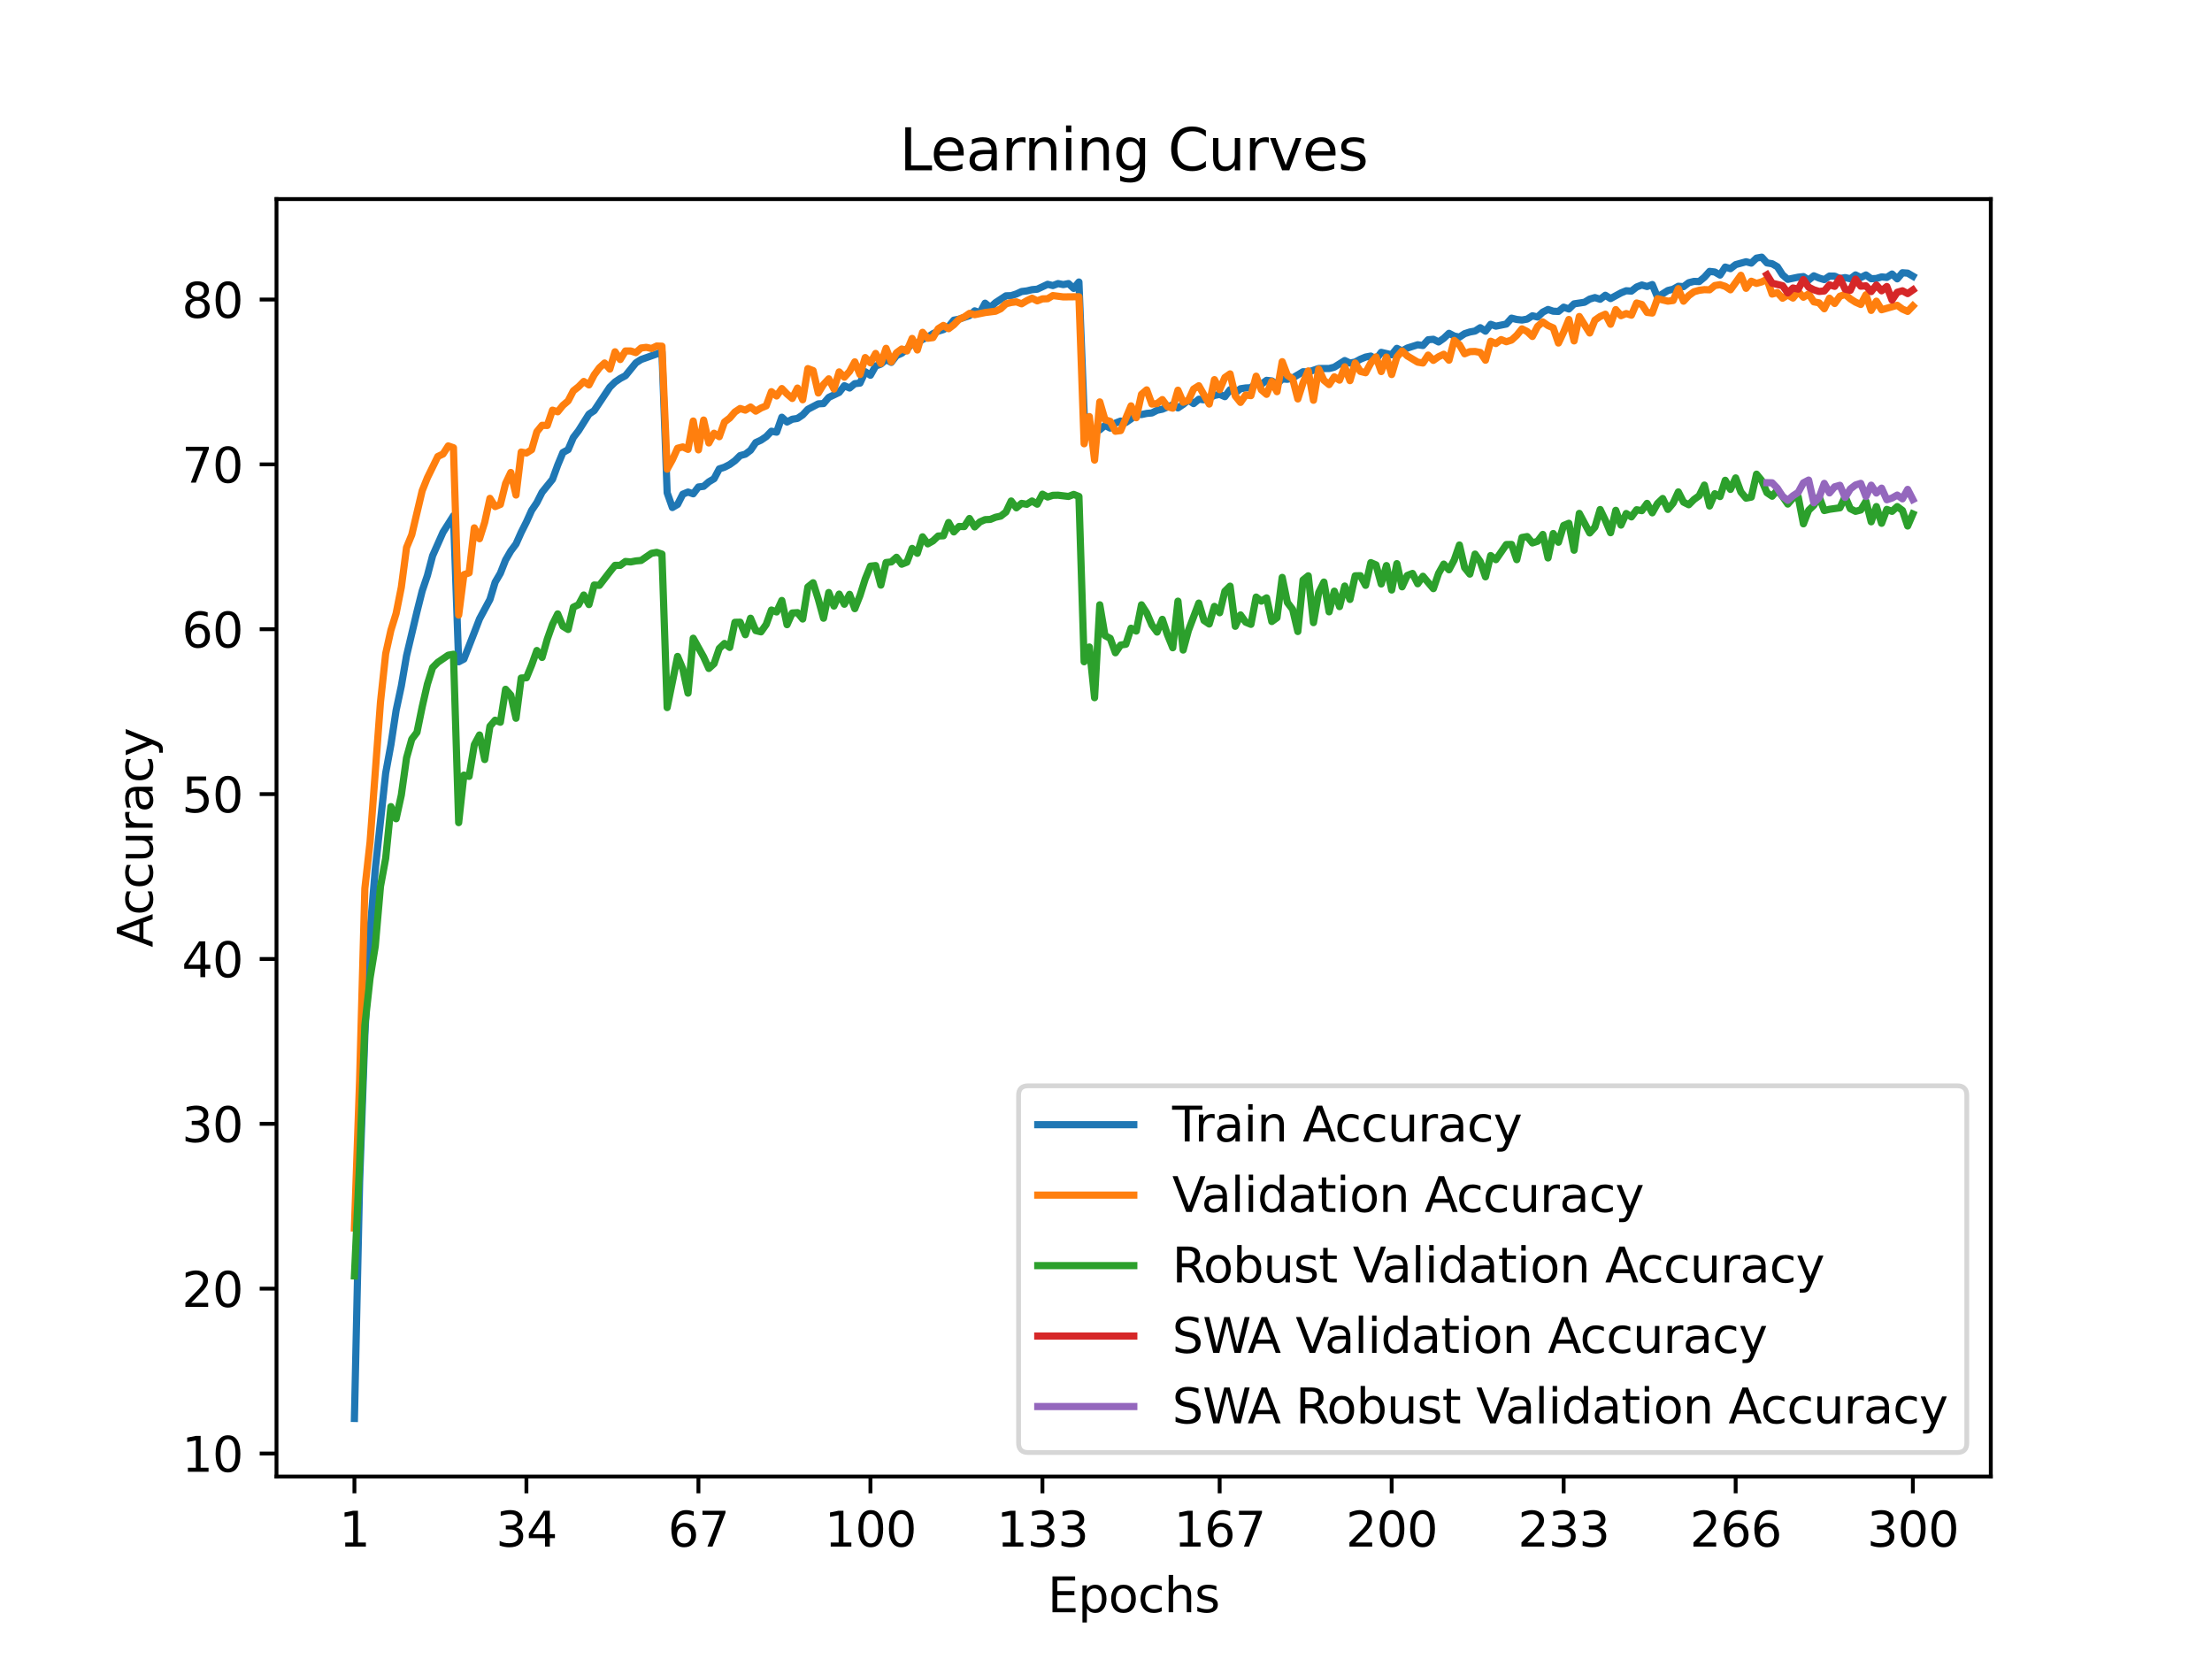 <?xml version="1.0" encoding="utf-8" standalone="no"?>
<!DOCTYPE svg PUBLIC "-//W3C//DTD SVG 1.1//EN"
  "http://www.w3.org/Graphics/SVG/1.1/DTD/svg11.dtd">
<svg xmlns:xlink="http://www.w3.org/1999/xlink" width="460.8pt" height="345.6pt" viewBox="0 0 460.8 345.6" xmlns="http://www.w3.org/2000/svg" version="1.1">
 <defs>
  <style type="text/css">*{stroke-linejoin: round; stroke-linecap: butt}</style>
 </defs>
 <g id="figure_1">
  <g id="patch_1">
   <path d="M 0 345.6 
L 460.8 345.6 
L 460.8 0 
L 0 0 
z
" style="fill: #ffffff"/>
  </g>
  <g id="axes_1">
   <g id="patch_2">
    <path d="M 57.6 307.584 
L 414.72 307.584 
L 414.72 41.472 
L 57.6 41.472 
z
" style="fill: #ffffff"/>
   </g>
   <g id="matplotlib.axis_1">
    <g id="xtick_1">
     <g id="line2d_1">
      <defs>
       <path id="mf9566ce8cc" d="M 0 0 
L 0 3.5 
" style="stroke: #000000; stroke-width: 0.8"/>
      </defs>
      <g>
       <use xlink:href="#mf9566ce8cc" x="73.833" y="307.584" style="stroke: #000000; stroke-width: 0.8"/>
      </g>
     </g>
     <g id="text_1">
      <!-- 1 -->
      <g transform="translate(70.651 322.182) scale(0.1 -0.1)">
       <defs>
        <path id="DejaVuSans-31" d="M 794 531 
L 1825 531 
L 1825 4091 
L 703 3866 
L 703 4441 
L 1819 4666 
L 2450 4666 
L 2450 531 
L 3481 531 
L 3481 0 
L 794 0 
L 794 531 
z
" transform="scale(0.016)"/>
       </defs>
       <use xlink:href="#DejaVuSans-31"/>
      </g>
     </g>
    </g>
    <g id="xtick_2">
     <g id="line2d_2">
      <g>
       <use xlink:href="#mf9566ce8cc" x="109.664" y="307.584" style="stroke: #000000; stroke-width: 0.8"/>
      </g>
     </g>
     <g id="text_2">
      <!-- 34 -->
      <g transform="translate(103.302 322.182) scale(0.1 -0.1)">
       <defs>
        <path id="DejaVuSans-33" d="M 2597 2516 
Q 3050 2419 3304 2112 
Q 3559 1806 3559 1356 
Q 3559 666 3084 287 
Q 2609 -91 1734 -91 
Q 1441 -91 1130 -33 
Q 819 25 488 141 
L 488 750 
Q 750 597 1062 519 
Q 1375 441 1716 441 
Q 2309 441 2620 675 
Q 2931 909 2931 1356 
Q 2931 1769 2642 2001 
Q 2353 2234 1838 2234 
L 1294 2234 
L 1294 2753 
L 1863 2753 
Q 2328 2753 2575 2939 
Q 2822 3125 2822 3475 
Q 2822 3834 2567 4026 
Q 2313 4219 1838 4219 
Q 1578 4219 1281 4162 
Q 984 4106 628 3988 
L 628 4550 
Q 988 4650 1302 4700 
Q 1616 4750 1894 4750 
Q 2613 4750 3031 4423 
Q 3450 4097 3450 3541 
Q 3450 3153 3228 2886 
Q 3006 2619 2597 2516 
z
" transform="scale(0.016)"/>
        <path id="DejaVuSans-34" d="M 2419 4116 
L 825 1625 
L 2419 1625 
L 2419 4116 
z
M 2253 4666 
L 3047 4666 
L 3047 1625 
L 3713 1625 
L 3713 1100 
L 3047 1100 
L 3047 0 
L 2419 0 
L 2419 1100 
L 313 1100 
L 313 1709 
L 2253 4666 
z
" transform="scale(0.016)"/>
       </defs>
       <use xlink:href="#DejaVuSans-33"/>
       <use xlink:href="#DejaVuSans-34" x="63.623"/>
      </g>
     </g>
    </g>
    <g id="xtick_3">
     <g id="line2d_3">
      <g>
       <use xlink:href="#mf9566ce8cc" x="145.496" y="307.584" style="stroke: #000000; stroke-width: 0.8"/>
      </g>
     </g>
     <g id="text_3">
      <!-- 67 -->
      <g transform="translate(139.133 322.182) scale(0.1 -0.1)">
       <defs>
        <path id="DejaVuSans-36" d="M 2113 2584 
Q 1688 2584 1439 2293 
Q 1191 2003 1191 1497 
Q 1191 994 1439 701 
Q 1688 409 2113 409 
Q 2538 409 2786 701 
Q 3034 994 3034 1497 
Q 3034 2003 2786 2293 
Q 2538 2584 2113 2584 
z
M 3366 4563 
L 3366 3988 
Q 3128 4100 2886 4159 
Q 2644 4219 2406 4219 
Q 1781 4219 1451 3797 
Q 1122 3375 1075 2522 
Q 1259 2794 1537 2939 
Q 1816 3084 2150 3084 
Q 2853 3084 3261 2657 
Q 3669 2231 3669 1497 
Q 3669 778 3244 343 
Q 2819 -91 2113 -91 
Q 1303 -91 875 529 
Q 447 1150 447 2328 
Q 447 3434 972 4092 
Q 1497 4750 2381 4750 
Q 2619 4750 2861 4703 
Q 3103 4656 3366 4563 
z
" transform="scale(0.016)"/>
        <path id="DejaVuSans-37" d="M 525 4666 
L 3525 4666 
L 3525 4397 
L 1831 0 
L 1172 0 
L 2766 4134 
L 525 4134 
L 525 4666 
z
" transform="scale(0.016)"/>
       </defs>
       <use xlink:href="#DejaVuSans-36"/>
       <use xlink:href="#DejaVuSans-37" x="63.623"/>
      </g>
     </g>
    </g>
    <g id="xtick_4">
     <g id="line2d_4">
      <g>
       <use xlink:href="#mf9566ce8cc" x="181.327" y="307.584" style="stroke: #000000; stroke-width: 0.8"/>
      </g>
     </g>
     <g id="text_4">
      <!-- 100 -->
      <g transform="translate(171.783 322.182) scale(0.1 -0.1)">
       <defs>
        <path id="DejaVuSans-30" d="M 2034 4250 
Q 1547 4250 1301 3770 
Q 1056 3291 1056 2328 
Q 1056 1369 1301 889 
Q 1547 409 2034 409 
Q 2525 409 2770 889 
Q 3016 1369 3016 2328 
Q 3016 3291 2770 3770 
Q 2525 4250 2034 4250 
z
M 2034 4750 
Q 2819 4750 3233 4129 
Q 3647 3509 3647 2328 
Q 3647 1150 3233 529 
Q 2819 -91 2034 -91 
Q 1250 -91 836 529 
Q 422 1150 422 2328 
Q 422 3509 836 4129 
Q 1250 4750 2034 4750 
z
" transform="scale(0.016)"/>
       </defs>
       <use xlink:href="#DejaVuSans-31"/>
       <use xlink:href="#DejaVuSans-30" x="63.623"/>
       <use xlink:href="#DejaVuSans-30" x="127.246"/>
      </g>
     </g>
    </g>
    <g id="xtick_5">
     <g id="line2d_5">
      <g>
       <use xlink:href="#mf9566ce8cc" x="217.158" y="307.584" style="stroke: #000000; stroke-width: 0.8"/>
      </g>
     </g>
     <g id="text_5">
      <!-- 133 -->
      <g transform="translate(207.615 322.182) scale(0.1 -0.1)">
       <use xlink:href="#DejaVuSans-31"/>
       <use xlink:href="#DejaVuSans-33" x="63.623"/>
       <use xlink:href="#DejaVuSans-33" x="127.246"/>
      </g>
     </g>
    </g>
    <g id="xtick_6">
     <g id="line2d_6">
      <g>
       <use xlink:href="#mf9566ce8cc" x="254.076" y="307.584" style="stroke: #000000; stroke-width: 0.8"/>
      </g>
     </g>
     <g id="text_6">
      <!-- 167 -->
      <g transform="translate(244.532 322.182) scale(0.1 -0.1)">
       <use xlink:href="#DejaVuSans-31"/>
       <use xlink:href="#DejaVuSans-36" x="63.623"/>
       <use xlink:href="#DejaVuSans-37" x="127.246"/>
      </g>
     </g>
    </g>
    <g id="xtick_7">
     <g id="line2d_7">
      <g>
       <use xlink:href="#mf9566ce8cc" x="289.907" y="307.584" style="stroke: #000000; stroke-width: 0.8"/>
      </g>
     </g>
     <g id="text_7">
      <!-- 200 -->
      <g transform="translate(280.363 322.182) scale(0.1 -0.1)">
       <defs>
        <path id="DejaVuSans-32" d="M 1228 531 
L 3431 531 
L 3431 0 
L 469 0 
L 469 531 
Q 828 903 1448 1529 
Q 2069 2156 2228 2338 
Q 2531 2678 2651 2914 
Q 2772 3150 2772 3378 
Q 2772 3750 2511 3984 
Q 2250 4219 1831 4219 
Q 1534 4219 1204 4116 
Q 875 4013 500 3803 
L 500 4441 
Q 881 4594 1212 4672 
Q 1544 4750 1819 4750 
Q 2544 4750 2975 4387 
Q 3406 4025 3406 3419 
Q 3406 3131 3298 2873 
Q 3191 2616 2906 2266 
Q 2828 2175 2409 1742 
Q 1991 1309 1228 531 
z
" transform="scale(0.016)"/>
       </defs>
       <use xlink:href="#DejaVuSans-32"/>
       <use xlink:href="#DejaVuSans-30" x="63.623"/>
       <use xlink:href="#DejaVuSans-30" x="127.246"/>
      </g>
     </g>
    </g>
    <g id="xtick_8">
     <g id="line2d_8">
      <g>
       <use xlink:href="#mf9566ce8cc" x="325.739" y="307.584" style="stroke: #000000; stroke-width: 0.8"/>
      </g>
     </g>
     <g id="text_8">
      <!-- 233 -->
      <g transform="translate(316.195 322.182) scale(0.1 -0.1)">
       <use xlink:href="#DejaVuSans-32"/>
       <use xlink:href="#DejaVuSans-33" x="63.623"/>
       <use xlink:href="#DejaVuSans-33" x="127.246"/>
      </g>
     </g>
    </g>
    <g id="xtick_9">
     <g id="line2d_9">
      <g>
       <use xlink:href="#mf9566ce8cc" x="361.57" y="307.584" style="stroke: #000000; stroke-width: 0.8"/>
      </g>
     </g>
     <g id="text_9">
      <!-- 266 -->
      <g transform="translate(352.026 322.182) scale(0.1 -0.1)">
       <use xlink:href="#DejaVuSans-32"/>
       <use xlink:href="#DejaVuSans-36" x="63.623"/>
       <use xlink:href="#DejaVuSans-36" x="127.246"/>
      </g>
     </g>
    </g>
    <g id="xtick_10">
     <g id="line2d_10">
      <g>
       <use xlink:href="#mf9566ce8cc" x="398.487" y="307.584" style="stroke: #000000; stroke-width: 0.8"/>
      </g>
     </g>
     <g id="text_10">
      <!-- 300 -->
      <g transform="translate(388.944 322.182) scale(0.1 -0.1)">
       <use xlink:href="#DejaVuSans-33"/>
       <use xlink:href="#DejaVuSans-30" x="63.623"/>
       <use xlink:href="#DejaVuSans-30" x="127.246"/>
      </g>
     </g>
    </g>
    <g id="text_11">
     <!-- Epochs -->
     <g transform="translate(218.244 335.861) scale(0.1 -0.1)">
      <defs>
       <path id="DejaVuSans-45" d="M 628 4666 
L 3578 4666 
L 3578 4134 
L 1259 4134 
L 1259 2753 
L 3481 2753 
L 3481 2222 
L 1259 2222 
L 1259 531 
L 3634 531 
L 3634 0 
L 628 0 
L 628 4666 
z
" transform="scale(0.016)"/>
       <path id="DejaVuSans-70" d="M 1159 525 
L 1159 -1331 
L 581 -1331 
L 581 3500 
L 1159 3500 
L 1159 2969 
Q 1341 3281 1617 3432 
Q 1894 3584 2278 3584 
Q 2916 3584 3314 3078 
Q 3713 2572 3713 1747 
Q 3713 922 3314 415 
Q 2916 -91 2278 -91 
Q 1894 -91 1617 61 
Q 1341 213 1159 525 
z
M 3116 1747 
Q 3116 2381 2855 2742 
Q 2594 3103 2138 3103 
Q 1681 3103 1420 2742 
Q 1159 2381 1159 1747 
Q 1159 1113 1420 752 
Q 1681 391 2138 391 
Q 2594 391 2855 752 
Q 3116 1113 3116 1747 
z
" transform="scale(0.016)"/>
       <path id="DejaVuSans-6f" d="M 1959 3097 
Q 1497 3097 1228 2736 
Q 959 2375 959 1747 
Q 959 1119 1226 758 
Q 1494 397 1959 397 
Q 2419 397 2687 759 
Q 2956 1122 2956 1747 
Q 2956 2369 2687 2733 
Q 2419 3097 1959 3097 
z
M 1959 3584 
Q 2709 3584 3137 3096 
Q 3566 2609 3566 1747 
Q 3566 888 3137 398 
Q 2709 -91 1959 -91 
Q 1206 -91 779 398 
Q 353 888 353 1747 
Q 353 2609 779 3096 
Q 1206 3584 1959 3584 
z
" transform="scale(0.016)"/>
       <path id="DejaVuSans-63" d="M 3122 3366 
L 3122 2828 
Q 2878 2963 2633 3030 
Q 2388 3097 2138 3097 
Q 1578 3097 1268 2742 
Q 959 2388 959 1747 
Q 959 1106 1268 751 
Q 1578 397 2138 397 
Q 2388 397 2633 464 
Q 2878 531 3122 666 
L 3122 134 
Q 2881 22 2623 -34 
Q 2366 -91 2075 -91 
Q 1284 -91 818 406 
Q 353 903 353 1747 
Q 353 2603 823 3093 
Q 1294 3584 2113 3584 
Q 2378 3584 2631 3529 
Q 2884 3475 3122 3366 
z
" transform="scale(0.016)"/>
       <path id="DejaVuSans-68" d="M 3513 2113 
L 3513 0 
L 2938 0 
L 2938 2094 
Q 2938 2591 2744 2837 
Q 2550 3084 2163 3084 
Q 1697 3084 1428 2787 
Q 1159 2491 1159 1978 
L 1159 0 
L 581 0 
L 581 4863 
L 1159 4863 
L 1159 2956 
Q 1366 3272 1645 3428 
Q 1925 3584 2291 3584 
Q 2894 3584 3203 3211 
Q 3513 2838 3513 2113 
z
" transform="scale(0.016)"/>
       <path id="DejaVuSans-73" d="M 2834 3397 
L 2834 2853 
Q 2591 2978 2328 3040 
Q 2066 3103 1784 3103 
Q 1356 3103 1142 2972 
Q 928 2841 928 2578 
Q 928 2378 1081 2264 
Q 1234 2150 1697 2047 
L 1894 2003 
Q 2506 1872 2764 1633 
Q 3022 1394 3022 966 
Q 3022 478 2636 193 
Q 2250 -91 1575 -91 
Q 1294 -91 989 -36 
Q 684 19 347 128 
L 347 722 
Q 666 556 975 473 
Q 1284 391 1588 391 
Q 1994 391 2212 530 
Q 2431 669 2431 922 
Q 2431 1156 2273 1281 
Q 2116 1406 1581 1522 
L 1381 1569 
Q 847 1681 609 1914 
Q 372 2147 372 2553 
Q 372 3047 722 3315 
Q 1072 3584 1716 3584 
Q 2034 3584 2315 3537 
Q 2597 3491 2834 3397 
z
" transform="scale(0.016)"/>
      </defs>
      <use xlink:href="#DejaVuSans-45"/>
      <use xlink:href="#DejaVuSans-70" x="63.184"/>
      <use xlink:href="#DejaVuSans-6f" x="126.66"/>
      <use xlink:href="#DejaVuSans-63" x="187.842"/>
      <use xlink:href="#DejaVuSans-68" x="242.822"/>
      <use xlink:href="#DejaVuSans-73" x="306.201"/>
     </g>
    </g>
   </g>
   <g id="matplotlib.axis_2">
    <g id="ytick_1">
     <g id="line2d_11">
      <defs>
       <path id="mc5554cd43e" d="M 0 0 
L -3.5 0 
" style="stroke: #000000; stroke-width: 0.8"/>
      </defs>
      <g>
       <use xlink:href="#mc5554cd43e" x="57.6" y="302.796" style="stroke: #000000; stroke-width: 0.8"/>
      </g>
     </g>
     <g id="text_12">
      <!-- 10 -->
      <g transform="translate(37.875 306.595) scale(0.1 -0.1)">
       <use xlink:href="#DejaVuSans-31"/>
       <use xlink:href="#DejaVuSans-30" x="63.623"/>
      </g>
     </g>
    </g>
    <g id="ytick_2">
     <g id="line2d_12">
      <g>
       <use xlink:href="#mc5554cd43e" x="57.6" y="268.453" style="stroke: #000000; stroke-width: 0.8"/>
      </g>
     </g>
     <g id="text_13">
      <!-- 20 -->
      <g transform="translate(37.875 272.252) scale(0.1 -0.1)">
       <use xlink:href="#DejaVuSans-32"/>
       <use xlink:href="#DejaVuSans-30" x="63.623"/>
      </g>
     </g>
    </g>
    <g id="ytick_3">
     <g id="line2d_13">
      <g>
       <use xlink:href="#mc5554cd43e" x="57.6" y="234.111" style="stroke: #000000; stroke-width: 0.8"/>
      </g>
     </g>
     <g id="text_14">
      <!-- 30 -->
      <g transform="translate(37.875 237.91) scale(0.1 -0.1)">
       <use xlink:href="#DejaVuSans-33"/>
       <use xlink:href="#DejaVuSans-30" x="63.623"/>
      </g>
     </g>
    </g>
    <g id="ytick_4">
     <g id="line2d_14">
      <g>
       <use xlink:href="#mc5554cd43e" x="57.6" y="199.768" style="stroke: #000000; stroke-width: 0.8"/>
      </g>
     </g>
     <g id="text_15">
      <!-- 40 -->
      <g transform="translate(37.875 203.567) scale(0.1 -0.1)">
       <use xlink:href="#DejaVuSans-34"/>
       <use xlink:href="#DejaVuSans-30" x="63.623"/>
      </g>
     </g>
    </g>
    <g id="ytick_5">
     <g id="line2d_15">
      <g>
       <use xlink:href="#mc5554cd43e" x="57.6" y="165.425" style="stroke: #000000; stroke-width: 0.8"/>
      </g>
     </g>
     <g id="text_16">
      <!-- 50 -->
      <g transform="translate(37.875 169.225) scale(0.1 -0.1)">
       <defs>
        <path id="DejaVuSans-35" d="M 691 4666 
L 3169 4666 
L 3169 4134 
L 1269 4134 
L 1269 2991 
Q 1406 3038 1543 3061 
Q 1681 3084 1819 3084 
Q 2600 3084 3056 2656 
Q 3513 2228 3513 1497 
Q 3513 744 3044 326 
Q 2575 -91 1722 -91 
Q 1428 -91 1123 -41 
Q 819 9 494 109 
L 494 744 
Q 775 591 1075 516 
Q 1375 441 1709 441 
Q 2250 441 2565 725 
Q 2881 1009 2881 1497 
Q 2881 1984 2565 2268 
Q 2250 2553 1709 2553 
Q 1456 2553 1204 2497 
Q 953 2441 691 2322 
L 691 4666 
z
" transform="scale(0.016)"/>
       </defs>
       <use xlink:href="#DejaVuSans-35"/>
       <use xlink:href="#DejaVuSans-30" x="63.623"/>
      </g>
     </g>
    </g>
    <g id="ytick_6">
     <g id="line2d_16">
      <g>
       <use xlink:href="#mc5554cd43e" x="57.6" y="131.083" style="stroke: #000000; stroke-width: 0.8"/>
      </g>
     </g>
     <g id="text_17">
      <!-- 60 -->
      <g transform="translate(37.875 134.882) scale(0.1 -0.1)">
       <use xlink:href="#DejaVuSans-36"/>
       <use xlink:href="#DejaVuSans-30" x="63.623"/>
      </g>
     </g>
    </g>
    <g id="ytick_7">
     <g id="line2d_17">
      <g>
       <use xlink:href="#mc5554cd43e" x="57.6" y="96.74" style="stroke: #000000; stroke-width: 0.8"/>
      </g>
     </g>
     <g id="text_18">
      <!-- 70 -->
      <g transform="translate(37.875 100.54) scale(0.1 -0.1)">
       <use xlink:href="#DejaVuSans-37"/>
       <use xlink:href="#DejaVuSans-30" x="63.623"/>
      </g>
     </g>
    </g>
    <g id="ytick_8">
     <g id="line2d_18">
      <g>
       <use xlink:href="#mc5554cd43e" x="57.6" y="62.398" style="stroke: #000000; stroke-width: 0.8"/>
      </g>
     </g>
     <g id="text_19">
      <!-- 80 -->
      <g transform="translate(37.875 66.197) scale(0.1 -0.1)">
       <defs>
        <path id="DejaVuSans-38" d="M 2034 2216 
Q 1584 2216 1326 1975 
Q 1069 1734 1069 1313 
Q 1069 891 1326 650 
Q 1584 409 2034 409 
Q 2484 409 2743 651 
Q 3003 894 3003 1313 
Q 3003 1734 2745 1975 
Q 2488 2216 2034 2216 
z
M 1403 2484 
Q 997 2584 770 2862 
Q 544 3141 544 3541 
Q 544 4100 942 4425 
Q 1341 4750 2034 4750 
Q 2731 4750 3128 4425 
Q 3525 4100 3525 3541 
Q 3525 3141 3298 2862 
Q 3072 2584 2669 2484 
Q 3125 2378 3379 2068 
Q 3634 1759 3634 1313 
Q 3634 634 3220 271 
Q 2806 -91 2034 -91 
Q 1263 -91 848 271 
Q 434 634 434 1313 
Q 434 1759 690 2068 
Q 947 2378 1403 2484 
z
M 1172 3481 
Q 1172 3119 1398 2916 
Q 1625 2713 2034 2713 
Q 2441 2713 2670 2916 
Q 2900 3119 2900 3481 
Q 2900 3844 2670 4047 
Q 2441 4250 2034 4250 
Q 1625 4250 1398 4047 
Q 1172 3844 1172 3481 
z
" transform="scale(0.016)"/>
       </defs>
       <use xlink:href="#DejaVuSans-38"/>
       <use xlink:href="#DejaVuSans-30" x="63.623"/>
      </g>
     </g>
    </g>
    <g id="text_20">
     <!-- Accuracy -->
     <g transform="translate(31.795 197.356) rotate(-90) scale(0.1 -0.1)">
      <defs>
       <path id="DejaVuSans-41" d="M 2188 4044 
L 1331 1722 
L 3047 1722 
L 2188 4044 
z
M 1831 4666 
L 2547 4666 
L 4325 0 
L 3669 0 
L 3244 1197 
L 1141 1197 
L 716 0 
L 50 0 
L 1831 4666 
z
" transform="scale(0.016)"/>
       <path id="DejaVuSans-75" d="M 544 1381 
L 544 3500 
L 1119 3500 
L 1119 1403 
Q 1119 906 1312 657 
Q 1506 409 1894 409 
Q 2359 409 2629 706 
Q 2900 1003 2900 1516 
L 2900 3500 
L 3475 3500 
L 3475 0 
L 2900 0 
L 2900 538 
Q 2691 219 2414 64 
Q 2138 -91 1772 -91 
Q 1169 -91 856 284 
Q 544 659 544 1381 
z
M 1991 3584 
L 1991 3584 
z
" transform="scale(0.016)"/>
       <path id="DejaVuSans-72" d="M 2631 2963 
Q 2534 3019 2420 3045 
Q 2306 3072 2169 3072 
Q 1681 3072 1420 2755 
Q 1159 2438 1159 1844 
L 1159 0 
L 581 0 
L 581 3500 
L 1159 3500 
L 1159 2956 
Q 1341 3275 1631 3429 
Q 1922 3584 2338 3584 
Q 2397 3584 2469 3576 
Q 2541 3569 2628 3553 
L 2631 2963 
z
" transform="scale(0.016)"/>
       <path id="DejaVuSans-61" d="M 2194 1759 
Q 1497 1759 1228 1600 
Q 959 1441 959 1056 
Q 959 750 1161 570 
Q 1363 391 1709 391 
Q 2188 391 2477 730 
Q 2766 1069 2766 1631 
L 2766 1759 
L 2194 1759 
z
M 3341 1997 
L 3341 0 
L 2766 0 
L 2766 531 
Q 2569 213 2275 61 
Q 1981 -91 1556 -91 
Q 1019 -91 701 211 
Q 384 513 384 1019 
Q 384 1609 779 1909 
Q 1175 2209 1959 2209 
L 2766 2209 
L 2766 2266 
Q 2766 2663 2505 2880 
Q 2244 3097 1772 3097 
Q 1472 3097 1187 3025 
Q 903 2953 641 2809 
L 641 3341 
Q 956 3463 1253 3523 
Q 1550 3584 1831 3584 
Q 2591 3584 2966 3190 
Q 3341 2797 3341 1997 
z
" transform="scale(0.016)"/>
       <path id="DejaVuSans-79" d="M 2059 -325 
Q 1816 -950 1584 -1140 
Q 1353 -1331 966 -1331 
L 506 -1331 
L 506 -850 
L 844 -850 
Q 1081 -850 1212 -737 
Q 1344 -625 1503 -206 
L 1606 56 
L 191 3500 
L 800 3500 
L 1894 763 
L 2988 3500 
L 3597 3500 
L 2059 -325 
z
" transform="scale(0.016)"/>
      </defs>
      <use xlink:href="#DejaVuSans-41"/>
      <use xlink:href="#DejaVuSans-63" x="66.658"/>
      <use xlink:href="#DejaVuSans-63" x="121.639"/>
      <use xlink:href="#DejaVuSans-75" x="176.619"/>
      <use xlink:href="#DejaVuSans-72" x="239.998"/>
      <use xlink:href="#DejaVuSans-61" x="281.111"/>
      <use xlink:href="#DejaVuSans-63" x="342.391"/>
      <use xlink:href="#DejaVuSans-79" x="397.371"/>
     </g>
    </g>
   </g>
   <g id="line2d_19">
    <path d="M 73.833 295.488 
L 74.919 246.147 
L 76.004 215.691 
L 77.09 194.051 
L 78.176 181.079 
L 80.348 161.032 
L 81.433 155.138 
L 82.519 147.98 
L 83.605 142.905 
L 84.691 136.589 
L 86.862 127.43 
L 87.948 123.114 
L 89.034 119.891 
L 90.12 115.771 
L 92.291 110.872 
L 94.463 107.445 
L 95.549 137.867 
L 96.635 137.3 
L 98.806 131.752 
L 99.892 128.928 
L 102.064 124.877 
L 103.149 121.286 
L 104.235 119.421 
L 105.321 116.656 
L 106.407 114.779 
L 107.493 113.327 
L 108.578 110.893 
L 109.664 108.734 
L 110.75 106.323 
L 111.836 104.705 
L 112.922 102.551 
L 115.093 99.862 
L 116.179 96.889 
L 117.265 94.268 
L 118.351 93.672 
L 119.436 91.137 
L 120.522 89.723 
L 122.694 86.271 
L 123.78 85.546 
L 125.951 82.279 
L 127.037 80.654 
L 128.123 79.578 
L 129.209 78.844 
L 130.294 78.266 
L 132.466 75.593 
L 133.552 74.896 
L 136.809 73.735 
L 137.895 73.31 
L 138.981 102.652 
L 140.067 105.726 
L 141.152 105.084 
L 142.238 102.952 
L 143.324 102.503 
L 144.41 102.87 
L 145.496 101.445 
L 146.581 101.312 
L 147.667 100.371 
L 148.753 99.724 
L 149.839 97.678 
L 150.925 97.327 
L 152.01 96.765 
L 153.096 95.982 
L 154.182 94.908 
L 155.268 94.617 
L 156.354 93.796 
L 157.439 92.197 
L 158.525 91.696 
L 159.611 90.965 
L 160.697 89.836 
L 161.783 90.029 
L 162.868 86.918 
L 163.954 87.909 
L 165.04 87.333 
L 166.126 87.168 
L 167.212 86.436 
L 168.297 85.268 
L 170.469 84.126 
L 171.555 84.068 
L 172.641 82.786 
L 174.812 81.749 
L 175.898 80.351 
L 176.984 80.833 
L 178.07 79.922 
L 179.155 79.808 
L 180.241 77.438 
L 181.327 78.172 
L 182.413 76.245 
L 183.499 75.857 
L 184.584 74.891 
L 185.67 75.492 
L 186.756 74.072 
L 187.842 73.588 
L 188.928 72.705 
L 190.013 71.619 
L 191.099 71.464 
L 192.185 70.709 
L 193.271 70.218 
L 194.357 69.506 
L 195.442 68.988 
L 196.528 68.66 
L 197.614 68.054 
L 198.7 66.698 
L 199.786 66.489 
L 201.957 65.753 
L 203.043 64.757 
L 204.129 65.168 
L 205.215 63.161 
L 206.3 64.035 
L 207.386 63.048 
L 209.558 61.625 
L 210.644 61.587 
L 211.729 61.236 
L 212.815 60.731 
L 213.901 60.6 
L 214.987 60.341 
L 216.073 60.247 
L 218.244 59.228 
L 219.33 59.487 
L 220.416 59.076 
L 221.502 59.288 
L 222.587 59.072 
L 223.673 60.077 
L 224.759 58.749 
L 225.845 86.094 
L 226.931 89.682 
L 228.016 89.776 
L 229.102 89.538 
L 230.188 88.615 
L 231.274 89.18 
L 232.36 88.141 
L 233.445 87.716 
L 234.531 88.012 
L 235.617 87.269 
L 236.703 86.271 
L 237.789 86.36 
L 238.875 86.126 
L 239.96 86.025 
L 241.046 85.465 
L 242.132 85.243 
L 244.304 84.33 
L 245.389 84.974 
L 246.475 84.245 
L 247.561 83.338 
L 248.647 84.075 
L 249.733 83.166 
L 250.818 83.286 
L 251.904 82.921 
L 252.99 82.375 
L 254.076 82.152 
L 255.162 82.63 
L 256.247 81.182 
L 257.333 81.843 
L 258.419 80.982 
L 259.505 80.817 
L 260.591 80.773 
L 261.676 79.767 
L 262.762 80.051 
L 263.848 79.234 
L 264.934 79.349 
L 266.02 80.032 
L 267.105 78.941 
L 268.191 79.014 
L 269.277 78.743 
L 271.449 77.438 
L 272.534 77.495 
L 274.706 76.765 
L 276.878 76.765 
L 277.963 76.483 
L 280.135 75.111 
L 281.221 75.63 
L 282.307 75.423 
L 283.392 74.831 
L 284.478 74.382 
L 285.564 74.173 
L 286.65 74.877 
L 287.736 73.402 
L 289.907 73.909 
L 290.993 72.569 
L 292.079 73.101 
L 293.165 72.507 
L 295.336 71.821 
L 296.422 71.975 
L 297.508 70.777 
L 298.594 70.681 
L 299.679 71.236 
L 300.765 70.474 
L 301.851 69.435 
L 302.937 70.004 
L 304.023 70.227 
L 305.108 69.511 
L 306.194 69.16 
L 307.28 68.963 
L 308.366 68.265 
L 309.452 68.99 
L 310.537 67.561 
L 311.623 67.946 
L 313.795 67.506 
L 314.881 66.276 
L 315.966 66.551 
L 317.052 66.668 
L 318.138 66.476 
L 319.224 65.787 
L 320.31 66.04 
L 321.395 65.019 
L 322.481 64.468 
L 323.567 64.831 
L 324.653 64.877 
L 325.739 63.991 
L 326.824 64.365 
L 327.91 63.298 
L 330.082 62.967 
L 331.168 62.307 
L 332.253 61.993 
L 333.339 62.343 
L 334.425 61.511 
L 335.511 62.197 
L 337.682 61.013 
L 338.768 60.57 
L 339.854 60.641 
L 340.94 59.788 
L 342.026 59.368 
L 343.111 59.687 
L 344.197 59.278 
L 345.283 61.882 
L 347.455 60.517 
L 348.54 60.249 
L 349.626 59.636 
L 350.712 59.714 
L 351.798 58.891 
L 352.884 58.62 
L 353.969 58.652 
L 355.055 57.753 
L 356.141 56.535 
L 357.227 56.661 
L 358.313 57.303 
L 359.398 55.635 
L 360.484 55.968 
L 361.57 55.124 
L 363.742 54.527 
L 364.827 54.811 
L 365.913 53.77 
L 366.999 53.568 
L 368.085 54.766 
L 369.171 54.942 
L 370.256 55.573 
L 371.342 57.257 
L 372.428 58.193 
L 374.6 57.741 
L 375.685 57.62 
L 376.771 58.338 
L 377.857 57.461 
L 378.943 57.925 
L 380.029 58.253 
L 381.114 57.512 
L 382.2 57.53 
L 383.286 58.037 
L 384.372 57.826 
L 385.458 58.076 
L 386.543 57.273 
L 387.629 57.815 
L 388.715 57.285 
L 389.801 58.065 
L 390.887 58.012 
L 391.972 57.682 
L 393.058 57.792 
L 394.144 57.085 
L 395.23 58.085 
L 396.316 56.819 
L 397.401 56.899 
L 398.487 57.537 
L 398.487 57.537 
" clip-path="url(#pc4d39f8bca)" style="fill: none; stroke: #1f77b4; stroke-width: 1.5; stroke-linecap: square"/>
   </g>
   <g id="line2d_20">
    <path d="M 73.833 255.815 
L 74.919 224.838 
L 76.004 185.104 
L 77.09 175.419 
L 79.262 146.262 
L 80.348 136.166 
L 81.433 131.289 
L 82.519 127.786 
L 83.605 122.326 
L 84.691 114.049 
L 85.777 111.405 
L 87.948 102.235 
L 89.034 99.522 
L 91.206 95.092 
L 92.291 94.577 
L 93.377 92.894 
L 94.463 93.272 
L 95.549 128.129 
L 96.635 119.716 
L 97.72 119.338 
L 98.806 109.962 
L 99.892 112.229 
L 100.978 108.795 
L 102.064 103.815 
L 103.149 105.532 
L 104.235 105.086 
L 105.321 100.724 
L 106.407 98.423 
L 107.493 103.128 
L 108.578 94.165 
L 109.664 94.371 
L 110.75 93.684 
L 111.836 89.94 
L 112.922 88.601 
L 114.007 88.635 
L 115.093 85.442 
L 116.179 85.785 
L 117.265 84.446 
L 118.351 83.518 
L 119.436 81.424 
L 120.522 80.565 
L 121.608 79.466 
L 122.694 80.187 
L 123.78 78.092 
L 124.865 76.616 
L 125.951 75.62 
L 127.037 76.89 
L 128.123 73.284 
L 129.209 74.898 
L 130.294 73.113 
L 131.38 73.113 
L 132.466 73.456 
L 133.552 72.494 
L 134.638 72.357 
L 135.723 72.597 
L 136.809 72.082 
L 137.895 72.117 
L 138.981 97.736 
L 140.067 95.779 
L 141.152 93.375 
L 142.238 93.1 
L 143.324 93.615 
L 144.41 87.708 
L 145.496 93.718 
L 146.581 87.502 
L 147.667 92.276 
L 148.753 90.25 
L 149.839 90.971 
L 150.925 87.914 
L 152.01 87.09 
L 153.096 85.819 
L 154.182 85.098 
L 155.268 85.442 
L 156.354 84.789 
L 157.439 85.648 
L 158.525 84.995 
L 159.611 84.549 
L 160.697 81.595 
L 161.783 82.488 
L 162.868 80.943 
L 163.954 82.076 
L 165.04 83.003 
L 166.126 80.84 
L 167.212 83.278 
L 168.297 76.787 
L 169.383 77.199 
L 170.469 81.87 
L 171.555 80.084 
L 172.641 78.917 
L 173.726 81.046 
L 174.812 77.474 
L 175.898 78.573 
L 176.984 77.371 
L 178.07 75.379 
L 179.155 78.024 
L 180.241 74.486 
L 181.327 75.585 
L 182.413 73.628 
L 183.499 75.723 
L 184.584 72.563 
L 185.67 75.379 
L 186.756 73.49 
L 187.842 72.701 
L 188.928 73.113 
L 190.013 70.503 
L 191.099 72.907 
L 192.185 69.232 
L 193.271 70.468 
L 194.357 70.331 
L 195.442 68.476 
L 196.528 67.79 
L 197.614 68.476 
L 198.7 67.652 
L 199.786 66.519 
L 200.871 66.038 
L 201.957 65.283 
L 203.043 65.557 
L 205.215 65.111 
L 207.386 64.836 
L 208.472 64.321 
L 209.558 63.291 
L 210.644 63.016 
L 211.729 62.879 
L 212.815 63.291 
L 213.901 62.638 
L 214.987 62.123 
L 216.073 62.672 
L 217.158 62.26 
L 218.244 62.226 
L 219.33 61.574 
L 221.502 61.848 
L 224.759 61.814 
L 225.845 92.448 
L 226.931 86.781 
L 228.016 95.847 
L 229.102 83.724 
L 230.188 87.433 
L 231.274 87.777 
L 232.36 89.837 
L 233.445 89.7 
L 235.617 84.549 
L 236.703 87.021 
L 237.789 82.145 
L 238.875 81.217 
L 239.96 84.171 
L 241.046 84.068 
L 242.132 83.244 
L 243.218 84.72 
L 244.304 85.03 
L 245.389 81.286 
L 246.475 83.793 
L 247.561 83.415 
L 248.647 81.046 
L 249.733 80.359 
L 251.904 84.171 
L 252.99 79.088 
L 254.076 81.183 
L 255.162 78.642 
L 256.247 77.886 
L 257.333 82.488 
L 258.419 83.828 
L 259.505 82.282 
L 260.591 82.419 
L 261.676 78.367 
L 262.762 81.217 
L 263.848 82.145 
L 264.934 79.466 
L 266.02 81.595 
L 267.105 75.345 
L 268.191 78.195 
L 269.277 78.917 
L 270.363 83.106 
L 271.449 79.741 
L 272.534 77.268 
L 273.62 83.381 
L 274.706 76.89 
L 275.792 79.226 
L 276.878 80.119 
L 277.963 78.504 
L 279.049 79.191 
L 280.135 76.41 
L 281.221 79.294 
L 282.307 75.62 
L 283.392 77.371 
L 284.478 77.646 
L 285.564 75.62 
L 286.65 74.349 
L 287.736 77.405 
L 288.821 74.383 
L 289.907 78.024 
L 290.993 74.383 
L 292.079 73.113 
L 293.165 74.143 
L 295.336 75.448 
L 296.422 75.62 
L 297.508 73.971 
L 298.594 75.07 
L 299.679 74.315 
L 300.765 73.799 
L 301.851 75.036 
L 302.937 70.915 
L 304.023 71.808 
L 305.108 73.696 
L 306.194 73.25 
L 307.28 73.216 
L 308.366 73.422 
L 309.452 75.036 
L 310.537 71.086 
L 311.623 71.567 
L 312.709 70.743 
L 313.795 71.189 
L 314.881 70.846 
L 315.966 69.85 
L 317.052 68.511 
L 318.138 69.06 
L 319.224 70.09 
L 320.31 67.996 
L 321.395 67.068 
L 322.481 67.824 
L 323.567 68.305 
L 324.653 71.464 
L 325.739 69.163 
L 326.824 66.553 
L 327.91 71.018 
L 328.996 65.935 
L 331.168 69.369 
L 332.253 66.691 
L 333.339 65.935 
L 334.425 65.454 
L 335.511 67.549 
L 336.597 64.493 
L 337.682 65.763 
L 338.768 65.317 
L 339.854 65.66 
L 340.94 63.119 
L 342.026 63.428 
L 343.111 65.076 
L 344.197 65.214 
L 345.283 62.226 
L 347.455 62.741 
L 348.54 62.604 
L 349.626 60.131 
L 350.712 62.741 
L 351.798 61.574 
L 352.884 60.784 
L 353.969 60.475 
L 355.055 60.337 
L 356.141 60.372 
L 357.227 59.479 
L 358.313 59.307 
L 359.398 59.65 
L 360.484 60.372 
L 362.656 57.349 
L 363.742 60.062 
L 364.827 58.586 
L 365.913 59.032 
L 366.999 58.723 
L 368.085 58.174 
L 369.171 61.264 
L 370.256 60.955 
L 371.342 62.123 
L 372.428 61.436 
L 373.514 62.089 
L 374.6 60.749 
L 375.685 61.917 
L 376.771 61.23 
L 377.857 62.879 
L 378.943 63.085 
L 380.029 64.321 
L 381.114 62.123 
L 382.2 63.222 
L 383.286 61.711 
L 384.372 61.333 
L 385.458 62.26 
L 386.543 62.947 
L 387.629 63.428 
L 388.715 61.402 
L 389.801 64.664 
L 390.887 62.741 
L 391.972 64.527 
L 395.23 63.6 
L 396.316 64.39 
L 397.401 64.87 
L 398.487 63.737 
L 398.487 63.737 
" clip-path="url(#pc4d39f8bca)" style="fill: none; stroke: #ff7f0e; stroke-width: 1.5; stroke-linecap: square"/>
   </g>
   <g id="line2d_21">
    <path d="M 73.833 265.801 
L 74.919 242.116 
L 76.004 213.624 
L 77.09 203.771 
L 78.176 197.092 
L 79.262 184.657 
L 80.348 178.784 
L 81.433 168.031 
L 82.519 170.565 
L 83.605 165.615 
L 84.691 157.87 
L 85.777 153.986 
L 86.862 152.565 
L 87.948 147.259 
L 89.034 142.522 
L 90.12 139.064 
L 91.206 137.975 
L 93.377 136.483 
L 94.463 136.293 
L 95.549 171.37 
L 96.635 161.47 
L 97.72 161.731 
L 98.806 155.146 
L 99.892 153.11 
L 100.978 158.225 
L 102.064 151.286 
L 103.149 150.03 
L 104.235 150.457 
L 105.321 143.588 
L 106.407 144.796 
L 107.493 149.628 
L 108.578 141.243 
L 109.664 141.196 
L 110.75 138.543 
L 111.836 135.512 
L 112.922 136.957 
L 114.007 133.143 
L 115.093 130.064 
L 116.179 127.886 
L 117.265 130.467 
L 118.351 131.13 
L 119.436 126.488 
L 120.522 125.967 
L 121.608 123.954 
L 122.694 125.943 
L 123.78 121.869 
L 124.865 121.941 
L 127.037 119.122 
L 128.123 117.772 
L 129.209 117.772 
L 130.294 116.967 
L 131.38 117.062 
L 132.466 116.849 
L 133.552 116.754 
L 135.723 115.262 
L 136.809 115.072 
L 137.895 115.427 
L 138.981 147.401 
L 141.152 136.744 
L 142.238 139.325 
L 143.324 144.394 
L 144.41 132.954 
L 146.581 136.862 
L 147.667 139.254 
L 148.753 138.259 
L 149.839 135.086 
L 150.925 134.044 
L 152.01 134.872 
L 153.096 129.638 
L 154.182 129.614 
L 155.268 132.22 
L 156.354 128.785 
L 157.439 131.367 
L 158.525 131.628 
L 159.611 130.088 
L 160.697 127.08 
L 161.783 127.483 
L 162.868 125.091 
L 163.954 130.135 
L 165.04 127.696 
L 166.126 127.625 
L 167.212 128.951 
L 168.297 122.272 
L 169.383 121.396 
L 170.469 124.83 
L 171.555 128.785 
L 172.641 123.433 
L 173.726 126.251 
L 174.812 123.764 
L 175.898 125.872 
L 176.984 123.812 
L 178.07 126.796 
L 179.155 124.049 
L 180.241 120.614 
L 181.327 117.938 
L 182.413 117.819 
L 183.499 121.893 
L 184.584 117.18 
L 185.67 117.062 
L 186.756 116.091 
L 187.842 117.535 
L 188.928 117.109 
L 190.013 114.243 
L 191.099 115.262 
L 192.185 111.827 
L 193.271 113.296 
L 194.357 112.68 
L 195.442 111.661 
L 196.528 111.614 
L 197.614 108.843 
L 198.7 110.809 
L 199.786 109.672 
L 200.871 109.696 
L 201.957 108.014 
L 203.043 109.767 
L 204.129 108.725 
L 205.215 108.251 
L 206.3 108.204 
L 207.386 107.754 
L 208.472 107.517 
L 209.558 106.664 
L 210.644 104.367 
L 211.729 105.788 
L 212.815 104.864 
L 213.901 105.054 
L 214.987 104.367 
L 216.073 105.03 
L 217.158 102.946 
L 218.244 103.538 
L 219.33 103.183 
L 220.416 103.159 
L 222.587 103.419 
L 223.673 102.993 
L 224.759 103.419 
L 225.845 137.857 
L 226.931 134.778 
L 228.016 145.341 
L 229.102 125.991 
L 230.188 132.409 
L 231.274 132.978 
L 232.36 135.986 
L 233.445 134.375 
L 234.531 134.209 
L 235.617 130.87 
L 236.703 131.462 
L 237.789 125.991 
L 238.875 127.672 
L 239.96 130.206 
L 241.046 131.675 
L 242.132 129.022 
L 243.218 132.267 
L 244.304 134.943 
L 245.389 125.233 
L 246.475 135.417 
L 247.561 131.367 
L 249.733 125.635 
L 250.818 129.259 
L 251.904 129.994 
L 252.99 126.322 
L 254.076 127.649 
L 255.162 123.172 
L 256.247 122.106 
L 257.333 130.467 
L 258.419 128.099 
L 259.505 129.614 
L 260.591 130.064 
L 261.676 124.38 
L 262.762 125.233 
L 263.848 124.546 
L 264.934 129.472 
L 266.02 128.691 
L 267.105 120.283 
L 268.191 125.517 
L 269.277 126.938 
L 270.363 131.556 
L 271.449 120.828 
L 272.534 119.951 
L 273.62 129.709 
L 274.706 123.456 
L 275.792 121.254 
L 276.878 127.459 
L 277.963 123.149 
L 279.049 126.37 
L 280.135 122.083 
L 281.221 124.878 
L 282.307 119.951 
L 283.392 119.927 
L 284.478 121.941 
L 285.564 117.204 
L 286.65 117.678 
L 287.736 121.657 
L 288.821 117.819 
L 289.907 122.912 
L 290.993 117.417 
L 292.079 122.249 
L 293.165 119.88 
L 294.25 119.454 
L 295.336 121.609 
L 296.422 120.046 
L 298.594 122.627 
L 299.679 119.454 
L 300.765 117.512 
L 301.851 118.696 
L 302.937 116.659 
L 304.023 113.533 
L 305.108 118.246 
L 306.194 119.596 
L 307.28 115.427 
L 308.366 116.991 
L 309.452 120.164 
L 310.537 115.735 
L 311.623 116.588 
L 313.795 113.438 
L 314.881 113.414 
L 315.966 116.588 
L 317.052 111.97 
L 318.138 111.78 
L 319.224 113.106 
L 320.31 112.751 
L 321.395 111.33 
L 322.481 116.233 
L 323.567 111.141 
L 324.653 112.964 
L 325.739 109.459 
L 326.824 109.009 
L 327.91 114.622 
L 328.996 106.948 
L 331.168 111.022 
L 332.253 109.814 
L 333.339 106.143 
L 334.425 108.393 
L 335.511 110.975 
L 336.597 106.309 
L 337.682 109.388 
L 338.768 106.972 
L 339.854 107.683 
L 340.94 106.19 
L 342.026 106.38 
L 343.111 104.864 
L 344.197 106.83 
L 345.283 104.888 
L 346.369 103.846 
L 347.455 106.119 
L 348.54 104.817 
L 349.626 102.472 
L 350.712 104.604 
L 351.798 105.148 
L 352.884 104.059 
L 353.969 103.277 
L 355.055 101.051 
L 356.141 105.409 
L 357.227 102.851 
L 358.313 103.443 
L 359.398 100.056 
L 360.484 101.951 
L 361.57 99.559 
L 362.656 102.496 
L 363.742 103.775 
L 364.827 103.561 
L 365.913 98.777 
L 366.999 100.104 
L 368.085 102.638 
L 369.171 103.372 
L 370.256 102.093 
L 371.342 103.443 
L 372.428 105.006 
L 373.514 103.751 
L 374.6 103.514 
L 375.685 109.127 
L 376.771 106.309 
L 377.857 105.267 
L 378.943 103.443 
L 380.029 106.356 
L 381.114 106.096 
L 383.286 105.788 
L 384.372 103.467 
L 385.458 105.977 
L 386.543 106.522 
L 387.629 106.238 
L 388.715 104.438 
L 389.801 108.701 
L 390.887 105.527 
L 391.972 109.009 
L 393.058 106.119 
L 394.144 106.522 
L 395.23 105.527 
L 396.316 106.333 
L 397.401 109.577 
L 398.487 107.067 
L 398.487 107.067 
" clip-path="url(#pc4d39f8bca)" style="fill: none; stroke: #2ca02c; stroke-width: 1.5; stroke-linecap: square"/>
   </g>
   <g id="line2d_22">
    <path d="M 368.085 57.246 
L 369.171 58.998 
L 371.342 59.513 
L 372.428 61.024 
L 373.514 59.994 
L 374.6 60.234 
L 375.685 58.242 
L 376.771 59.822 
L 377.857 60.372 
L 378.943 60.715 
L 380.029 60.612 
L 381.114 59.341 
L 382.2 59.65 
L 383.286 57.968 
L 384.372 60.234 
L 385.458 60.475 
L 386.543 58.139 
L 387.629 59.616 
L 388.715 59.547 
L 389.801 60.749 
L 390.887 59.376 
L 391.972 60.578 
L 393.058 59.685 
L 394.144 62.501 
L 395.23 60.887 
L 396.316 60.578 
L 397.401 61.161 
L 398.487 60.406 
L 398.487 60.406 
" clip-path="url(#pc4d39f8bca)" style="fill: none; stroke: #d62728; stroke-width: 1.5; stroke-linecap: square"/>
   </g>
   <g id="line2d_23">
    <path d="M 368.085 100.554 
L 369.171 100.577 
L 370.256 101.714 
L 371.342 103.396 
L 372.428 104.225 
L 373.514 103.277 
L 374.6 102.567 
L 375.685 100.577 
L 376.771 100.009 
L 377.857 104.746 
L 378.943 103.68 
L 380.029 100.696 
L 381.114 102.685 
L 382.2 101.406 
L 383.286 101.098 
L 384.372 103.633 
L 385.458 101.856 
L 386.543 101.027 
L 387.629 100.696 
L 388.715 103.443 
L 389.801 101.075 
L 390.887 102.709 
L 391.972 101.69 
L 393.058 104.106 
L 394.144 103.751 
L 395.23 103.135 
L 396.316 103.917 
L 397.401 101.951 
L 398.487 104.059 
L 398.487 104.059 
" clip-path="url(#pc4d39f8bca)" style="fill: none; stroke: #9467bd; stroke-width: 1.5; stroke-linecap: square"/>
   </g>
   <g id="patch_3">
    <path d="M 57.6 307.584 
L 57.6 41.472 
" style="fill: none; stroke: #000000; stroke-width: 0.8; stroke-linejoin: miter; stroke-linecap: square"/>
   </g>
   <g id="patch_4">
    <path d="M 414.72 307.584 
L 414.72 41.472 
" style="fill: none; stroke: #000000; stroke-width: 0.8; stroke-linejoin: miter; stroke-linecap: square"/>
   </g>
   <g id="patch_5">
    <path d="M 57.6 307.584 
L 414.72 307.584 
" style="fill: none; stroke: #000000; stroke-width: 0.8; stroke-linejoin: miter; stroke-linecap: square"/>
   </g>
   <g id="patch_6">
    <path d="M 57.6 41.472 
L 414.72 41.472 
" style="fill: none; stroke: #000000; stroke-width: 0.8; stroke-linejoin: miter; stroke-linecap: square"/>
   </g>
   <g id="text_21">
    <!-- Learning Curves -->
    <g transform="translate(187.376 35.472) scale(0.12 -0.12)">
     <defs>
      <path id="DejaVuSans-4c" d="M 628 4666 
L 1259 4666 
L 1259 531 
L 3531 531 
L 3531 0 
L 628 0 
L 628 4666 
z
" transform="scale(0.016)"/>
      <path id="DejaVuSans-65" d="M 3597 1894 
L 3597 1613 
L 953 1613 
Q 991 1019 1311 708 
Q 1631 397 2203 397 
Q 2534 397 2845 478 
Q 3156 559 3463 722 
L 3463 178 
Q 3153 47 2828 -22 
Q 2503 -91 2169 -91 
Q 1331 -91 842 396 
Q 353 884 353 1716 
Q 353 2575 817 3079 
Q 1281 3584 2069 3584 
Q 2775 3584 3186 3129 
Q 3597 2675 3597 1894 
z
M 3022 2063 
Q 3016 2534 2758 2815 
Q 2500 3097 2075 3097 
Q 1594 3097 1305 2825 
Q 1016 2553 972 2059 
L 3022 2063 
z
" transform="scale(0.016)"/>
      <path id="DejaVuSans-6e" d="M 3513 2113 
L 3513 0 
L 2938 0 
L 2938 2094 
Q 2938 2591 2744 2837 
Q 2550 3084 2163 3084 
Q 1697 3084 1428 2787 
Q 1159 2491 1159 1978 
L 1159 0 
L 581 0 
L 581 3500 
L 1159 3500 
L 1159 2956 
Q 1366 3272 1645 3428 
Q 1925 3584 2291 3584 
Q 2894 3584 3203 3211 
Q 3513 2838 3513 2113 
z
" transform="scale(0.016)"/>
      <path id="DejaVuSans-69" d="M 603 3500 
L 1178 3500 
L 1178 0 
L 603 0 
L 603 3500 
z
M 603 4863 
L 1178 4863 
L 1178 4134 
L 603 4134 
L 603 4863 
z
" transform="scale(0.016)"/>
      <path id="DejaVuSans-67" d="M 2906 1791 
Q 2906 2416 2648 2759 
Q 2391 3103 1925 3103 
Q 1463 3103 1205 2759 
Q 947 2416 947 1791 
Q 947 1169 1205 825 
Q 1463 481 1925 481 
Q 2391 481 2648 825 
Q 2906 1169 2906 1791 
z
M 3481 434 
Q 3481 -459 3084 -895 
Q 2688 -1331 1869 -1331 
Q 1566 -1331 1297 -1286 
Q 1028 -1241 775 -1147 
L 775 -588 
Q 1028 -725 1275 -790 
Q 1522 -856 1778 -856 
Q 2344 -856 2625 -561 
Q 2906 -266 2906 331 
L 2906 616 
Q 2728 306 2450 153 
Q 2172 0 1784 0 
Q 1141 0 747 490 
Q 353 981 353 1791 
Q 353 2603 747 3093 
Q 1141 3584 1784 3584 
Q 2172 3584 2450 3431 
Q 2728 3278 2906 2969 
L 2906 3500 
L 3481 3500 
L 3481 434 
z
" transform="scale(0.016)"/>
      <path id="DejaVuSans-20" transform="scale(0.016)"/>
      <path id="DejaVuSans-43" d="M 4122 4306 
L 4122 3641 
Q 3803 3938 3442 4084 
Q 3081 4231 2675 4231 
Q 1875 4231 1450 3742 
Q 1025 3253 1025 2328 
Q 1025 1406 1450 917 
Q 1875 428 2675 428 
Q 3081 428 3442 575 
Q 3803 722 4122 1019 
L 4122 359 
Q 3791 134 3420 21 
Q 3050 -91 2638 -91 
Q 1578 -91 968 557 
Q 359 1206 359 2328 
Q 359 3453 968 4101 
Q 1578 4750 2638 4750 
Q 3056 4750 3426 4639 
Q 3797 4528 4122 4306 
z
" transform="scale(0.016)"/>
      <path id="DejaVuSans-76" d="M 191 3500 
L 800 3500 
L 1894 563 
L 2988 3500 
L 3597 3500 
L 2284 0 
L 1503 0 
L 191 3500 
z
" transform="scale(0.016)"/>
     </defs>
     <use xlink:href="#DejaVuSans-4c"/>
     <use xlink:href="#DejaVuSans-65" x="53.963"/>
     <use xlink:href="#DejaVuSans-61" x="115.486"/>
     <use xlink:href="#DejaVuSans-72" x="176.766"/>
     <use xlink:href="#DejaVuSans-6e" x="216.129"/>
     <use xlink:href="#DejaVuSans-69" x="279.508"/>
     <use xlink:href="#DejaVuSans-6e" x="307.291"/>
     <use xlink:href="#DejaVuSans-67" x="370.67"/>
     <use xlink:href="#DejaVuSans-20" x="434.146"/>
     <use xlink:href="#DejaVuSans-43" x="465.934"/>
     <use xlink:href="#DejaVuSans-75" x="535.758"/>
     <use xlink:href="#DejaVuSans-72" x="599.137"/>
     <use xlink:href="#DejaVuSans-76" x="640.25"/>
     <use xlink:href="#DejaVuSans-65" x="699.43"/>
     <use xlink:href="#DejaVuSans-73" x="760.953"/>
    </g>
   </g>
   <g id="legend_1">
    <g id="patch_7">
     <path d="M 214.189 302.584 
L 407.72 302.584 
Q 409.72 302.584 409.72 300.584 
L 409.72 228.193 
Q 409.72 226.193 407.72 226.193 
L 214.189 226.193 
Q 212.189 226.193 212.189 228.193 
L 212.189 300.584 
Q 212.189 302.584 214.189 302.584 
z
" style="fill: #ffffff; opacity: 0.8; stroke: #cccccc; stroke-linejoin: miter"/>
    </g>
    <g id="line2d_24">
     <path d="M 216.189 234.292 
L 226.189 234.292 
L 236.189 234.292 
" style="fill: none; stroke: #1f77b4; stroke-width: 1.5; stroke-linecap: square"/>
    </g>
    <g id="text_22">
     <!-- Train Accuracy -->
     <g transform="translate(244.189 237.792) scale(0.1 -0.1)">
      <defs>
       <path id="DejaVuSans-54" d="M -19 4666 
L 3928 4666 
L 3928 4134 
L 2272 4134 
L 2272 0 
L 1638 0 
L 1638 4134 
L -19 4134 
L -19 4666 
z
" transform="scale(0.016)"/>
      </defs>
      <use xlink:href="#DejaVuSans-54"/>
      <use xlink:href="#DejaVuSans-72" x="46.334"/>
      <use xlink:href="#DejaVuSans-61" x="87.447"/>
      <use xlink:href="#DejaVuSans-69" x="148.727"/>
      <use xlink:href="#DejaVuSans-6e" x="176.51"/>
      <use xlink:href="#DejaVuSans-20" x="239.889"/>
      <use xlink:href="#DejaVuSans-41" x="271.676"/>
      <use xlink:href="#DejaVuSans-63" x="338.334"/>
      <use xlink:href="#DejaVuSans-63" x="393.314"/>
      <use xlink:href="#DejaVuSans-75" x="448.295"/>
      <use xlink:href="#DejaVuSans-72" x="511.674"/>
      <use xlink:href="#DejaVuSans-61" x="552.787"/>
      <use xlink:href="#DejaVuSans-63" x="614.066"/>
      <use xlink:href="#DejaVuSans-79" x="669.047"/>
     </g>
    </g>
    <g id="line2d_25">
     <path d="M 216.189 248.97 
L 226.189 248.97 
L 236.189 248.97 
" style="fill: none; stroke: #ff7f0e; stroke-width: 1.5; stroke-linecap: square"/>
    </g>
    <g id="text_23">
     <!-- Validation Accuracy -->
     <g transform="translate(244.189 252.47) scale(0.1 -0.1)">
      <defs>
       <path id="DejaVuSans-56" d="M 1831 0 
L 50 4666 
L 709 4666 
L 2188 738 
L 3669 4666 
L 4325 4666 
L 2547 0 
L 1831 0 
z
" transform="scale(0.016)"/>
       <path id="DejaVuSans-6c" d="M 603 4863 
L 1178 4863 
L 1178 0 
L 603 0 
L 603 4863 
z
" transform="scale(0.016)"/>
       <path id="DejaVuSans-64" d="M 2906 2969 
L 2906 4863 
L 3481 4863 
L 3481 0 
L 2906 0 
L 2906 525 
Q 2725 213 2448 61 
Q 2172 -91 1784 -91 
Q 1150 -91 751 415 
Q 353 922 353 1747 
Q 353 2572 751 3078 
Q 1150 3584 1784 3584 
Q 2172 3584 2448 3432 
Q 2725 3281 2906 2969 
z
M 947 1747 
Q 947 1113 1208 752 
Q 1469 391 1925 391 
Q 2381 391 2643 752 
Q 2906 1113 2906 1747 
Q 2906 2381 2643 2742 
Q 2381 3103 1925 3103 
Q 1469 3103 1208 2742 
Q 947 2381 947 1747 
z
" transform="scale(0.016)"/>
       <path id="DejaVuSans-74" d="M 1172 4494 
L 1172 3500 
L 2356 3500 
L 2356 3053 
L 1172 3053 
L 1172 1153 
Q 1172 725 1289 603 
Q 1406 481 1766 481 
L 2356 481 
L 2356 0 
L 1766 0 
Q 1100 0 847 248 
Q 594 497 594 1153 
L 594 3053 
L 172 3053 
L 172 3500 
L 594 3500 
L 594 4494 
L 1172 4494 
z
" transform="scale(0.016)"/>
      </defs>
      <use xlink:href="#DejaVuSans-56"/>
      <use xlink:href="#DejaVuSans-61" x="60.658"/>
      <use xlink:href="#DejaVuSans-6c" x="121.938"/>
      <use xlink:href="#DejaVuSans-69" x="149.721"/>
      <use xlink:href="#DejaVuSans-64" x="177.504"/>
      <use xlink:href="#DejaVuSans-61" x="240.98"/>
      <use xlink:href="#DejaVuSans-74" x="302.26"/>
      <use xlink:href="#DejaVuSans-69" x="341.469"/>
      <use xlink:href="#DejaVuSans-6f" x="369.252"/>
      <use xlink:href="#DejaVuSans-6e" x="430.434"/>
      <use xlink:href="#DejaVuSans-20" x="493.812"/>
      <use xlink:href="#DejaVuSans-41" x="525.6"/>
      <use xlink:href="#DejaVuSans-63" x="592.258"/>
      <use xlink:href="#DejaVuSans-63" x="647.238"/>
      <use xlink:href="#DejaVuSans-75" x="702.219"/>
      <use xlink:href="#DejaVuSans-72" x="765.598"/>
      <use xlink:href="#DejaVuSans-61" x="806.711"/>
      <use xlink:href="#DejaVuSans-63" x="867.99"/>
      <use xlink:href="#DejaVuSans-79" x="922.971"/>
     </g>
    </g>
    <g id="line2d_26">
     <path d="M 216.189 263.648 
L 226.189 263.648 
L 236.189 263.648 
" style="fill: none; stroke: #2ca02c; stroke-width: 1.5; stroke-linecap: square"/>
    </g>
    <g id="text_24">
     <!-- Robust Validation Accuracy -->
     <g transform="translate(244.189 267.148) scale(0.1 -0.1)">
      <defs>
       <path id="DejaVuSans-52" d="M 2841 2188 
Q 3044 2119 3236 1894 
Q 3428 1669 3622 1275 
L 4263 0 
L 3584 0 
L 2988 1197 
Q 2756 1666 2539 1819 
Q 2322 1972 1947 1972 
L 1259 1972 
L 1259 0 
L 628 0 
L 628 4666 
L 2053 4666 
Q 2853 4666 3247 4331 
Q 3641 3997 3641 3322 
Q 3641 2881 3436 2590 
Q 3231 2300 2841 2188 
z
M 1259 4147 
L 1259 2491 
L 2053 2491 
Q 2509 2491 2742 2702 
Q 2975 2913 2975 3322 
Q 2975 3731 2742 3939 
Q 2509 4147 2053 4147 
L 1259 4147 
z
" transform="scale(0.016)"/>
       <path id="DejaVuSans-62" d="M 3116 1747 
Q 3116 2381 2855 2742 
Q 2594 3103 2138 3103 
Q 1681 3103 1420 2742 
Q 1159 2381 1159 1747 
Q 1159 1113 1420 752 
Q 1681 391 2138 391 
Q 2594 391 2855 752 
Q 3116 1113 3116 1747 
z
M 1159 2969 
Q 1341 3281 1617 3432 
Q 1894 3584 2278 3584 
Q 2916 3584 3314 3078 
Q 3713 2572 3713 1747 
Q 3713 922 3314 415 
Q 2916 -91 2278 -91 
Q 1894 -91 1617 61 
Q 1341 213 1159 525 
L 1159 0 
L 581 0 
L 581 4863 
L 1159 4863 
L 1159 2969 
z
" transform="scale(0.016)"/>
      </defs>
      <use xlink:href="#DejaVuSans-52"/>
      <use xlink:href="#DejaVuSans-6f" x="64.982"/>
      <use xlink:href="#DejaVuSans-62" x="126.164"/>
      <use xlink:href="#DejaVuSans-75" x="189.641"/>
      <use xlink:href="#DejaVuSans-73" x="253.02"/>
      <use xlink:href="#DejaVuSans-74" x="305.119"/>
      <use xlink:href="#DejaVuSans-20" x="344.328"/>
      <use xlink:href="#DejaVuSans-56" x="376.115"/>
      <use xlink:href="#DejaVuSans-61" x="436.773"/>
      <use xlink:href="#DejaVuSans-6c" x="498.053"/>
      <use xlink:href="#DejaVuSans-69" x="525.836"/>
      <use xlink:href="#DejaVuSans-64" x="553.619"/>
      <use xlink:href="#DejaVuSans-61" x="617.096"/>
      <use xlink:href="#DejaVuSans-74" x="678.375"/>
      <use xlink:href="#DejaVuSans-69" x="717.584"/>
      <use xlink:href="#DejaVuSans-6f" x="745.367"/>
      <use xlink:href="#DejaVuSans-6e" x="806.549"/>
      <use xlink:href="#DejaVuSans-20" x="869.928"/>
      <use xlink:href="#DejaVuSans-41" x="901.715"/>
      <use xlink:href="#DejaVuSans-63" x="968.373"/>
      <use xlink:href="#DejaVuSans-63" x="1023.354"/>
      <use xlink:href="#DejaVuSans-75" x="1078.334"/>
      <use xlink:href="#DejaVuSans-72" x="1141.713"/>
      <use xlink:href="#DejaVuSans-61" x="1182.826"/>
      <use xlink:href="#DejaVuSans-63" x="1244.105"/>
      <use xlink:href="#DejaVuSans-79" x="1299.086"/>
     </g>
    </g>
    <g id="line2d_27">
     <path d="M 216.189 278.326 
L 226.189 278.326 
L 236.189 278.326 
" style="fill: none; stroke: #d62728; stroke-width: 1.5; stroke-linecap: square"/>
    </g>
    <g id="text_25">
     <!-- SWA Validation Accuracy -->
     <g transform="translate(244.189 281.826) scale(0.1 -0.1)">
      <defs>
       <path id="DejaVuSans-53" d="M 3425 4513 
L 3425 3897 
Q 3066 4069 2747 4153 
Q 2428 4238 2131 4238 
Q 1616 4238 1336 4038 
Q 1056 3838 1056 3469 
Q 1056 3159 1242 3001 
Q 1428 2844 1947 2747 
L 2328 2669 
Q 3034 2534 3370 2195 
Q 3706 1856 3706 1288 
Q 3706 609 3251 259 
Q 2797 -91 1919 -91 
Q 1588 -91 1214 -16 
Q 841 59 441 206 
L 441 856 
Q 825 641 1194 531 
Q 1563 422 1919 422 
Q 2459 422 2753 634 
Q 3047 847 3047 1241 
Q 3047 1584 2836 1778 
Q 2625 1972 2144 2069 
L 1759 2144 
Q 1053 2284 737 2584 
Q 422 2884 422 3419 
Q 422 4038 858 4394 
Q 1294 4750 2059 4750 
Q 2388 4750 2728 4690 
Q 3069 4631 3425 4513 
z
" transform="scale(0.016)"/>
       <path id="DejaVuSans-57" d="M 213 4666 
L 850 4666 
L 1831 722 
L 2809 4666 
L 3519 4666 
L 4500 722 
L 5478 4666 
L 6119 4666 
L 4947 0 
L 4153 0 
L 3169 4050 
L 2175 0 
L 1381 0 
L 213 4666 
z
" transform="scale(0.016)"/>
      </defs>
      <use xlink:href="#DejaVuSans-53"/>
      <use xlink:href="#DejaVuSans-57" x="63.477"/>
      <use xlink:href="#DejaVuSans-41" x="156.854"/>
      <use xlink:href="#DejaVuSans-20" x="225.262"/>
      <use xlink:href="#DejaVuSans-56" x="257.049"/>
      <use xlink:href="#DejaVuSans-61" x="317.707"/>
      <use xlink:href="#DejaVuSans-6c" x="378.986"/>
      <use xlink:href="#DejaVuSans-69" x="406.77"/>
      <use xlink:href="#DejaVuSans-64" x="434.553"/>
      <use xlink:href="#DejaVuSans-61" x="498.029"/>
      <use xlink:href="#DejaVuSans-74" x="559.309"/>
      <use xlink:href="#DejaVuSans-69" x="598.518"/>
      <use xlink:href="#DejaVuSans-6f" x="626.301"/>
      <use xlink:href="#DejaVuSans-6e" x="687.482"/>
      <use xlink:href="#DejaVuSans-20" x="750.861"/>
      <use xlink:href="#DejaVuSans-41" x="782.648"/>
      <use xlink:href="#DejaVuSans-63" x="849.307"/>
      <use xlink:href="#DejaVuSans-63" x="904.287"/>
      <use xlink:href="#DejaVuSans-75" x="959.268"/>
      <use xlink:href="#DejaVuSans-72" x="1022.646"/>
      <use xlink:href="#DejaVuSans-61" x="1063.76"/>
      <use xlink:href="#DejaVuSans-63" x="1125.039"/>
      <use xlink:href="#DejaVuSans-79" x="1180.02"/>
     </g>
    </g>
    <g id="line2d_28">
     <path d="M 216.189 293.004 
L 226.189 293.004 
L 236.189 293.004 
" style="fill: none; stroke: #9467bd; stroke-width: 1.5; stroke-linecap: square"/>
    </g>
    <g id="text_26">
     <!-- SWA Robust Validation Accuracy -->
     <g transform="translate(244.189 296.504) scale(0.1 -0.1)">
      <use xlink:href="#DejaVuSans-53"/>
      <use xlink:href="#DejaVuSans-57" x="63.477"/>
      <use xlink:href="#DejaVuSans-41" x="156.854"/>
      <use xlink:href="#DejaVuSans-20" x="225.262"/>
      <use xlink:href="#DejaVuSans-52" x="257.049"/>
      <use xlink:href="#DejaVuSans-6f" x="322.031"/>
      <use xlink:href="#DejaVuSans-62" x="383.213"/>
      <use xlink:href="#DejaVuSans-75" x="446.689"/>
      <use xlink:href="#DejaVuSans-73" x="510.068"/>
      <use xlink:href="#DejaVuSans-74" x="562.168"/>
      <use xlink:href="#DejaVuSans-20" x="601.377"/>
      <use xlink:href="#DejaVuSans-56" x="633.164"/>
      <use xlink:href="#DejaVuSans-61" x="693.822"/>
      <use xlink:href="#DejaVuSans-6c" x="755.102"/>
      <use xlink:href="#DejaVuSans-69" x="782.885"/>
      <use xlink:href="#DejaVuSans-64" x="810.668"/>
      <use xlink:href="#DejaVuSans-61" x="874.145"/>
      <use xlink:href="#DejaVuSans-74" x="935.424"/>
      <use xlink:href="#DejaVuSans-69" x="974.633"/>
      <use xlink:href="#DejaVuSans-6f" x="1002.416"/>
      <use xlink:href="#DejaVuSans-6e" x="1063.598"/>
      <use xlink:href="#DejaVuSans-20" x="1126.977"/>
      <use xlink:href="#DejaVuSans-41" x="1158.764"/>
      <use xlink:href="#DejaVuSans-63" x="1225.422"/>
      <use xlink:href="#DejaVuSans-63" x="1280.402"/>
      <use xlink:href="#DejaVuSans-75" x="1335.383"/>
      <use xlink:href="#DejaVuSans-72" x="1398.762"/>
      <use xlink:href="#DejaVuSans-61" x="1439.875"/>
      <use xlink:href="#DejaVuSans-63" x="1501.154"/>
      <use xlink:href="#DejaVuSans-79" x="1556.135"/>
     </g>
    </g>
   </g>
  </g>
 </g>
 <defs>
  <clipPath id="pc4d39f8bca">
   <rect x="57.6" y="41.472" width="357.12" height="266.112"/>
  </clipPath>
 </defs>
</svg>
